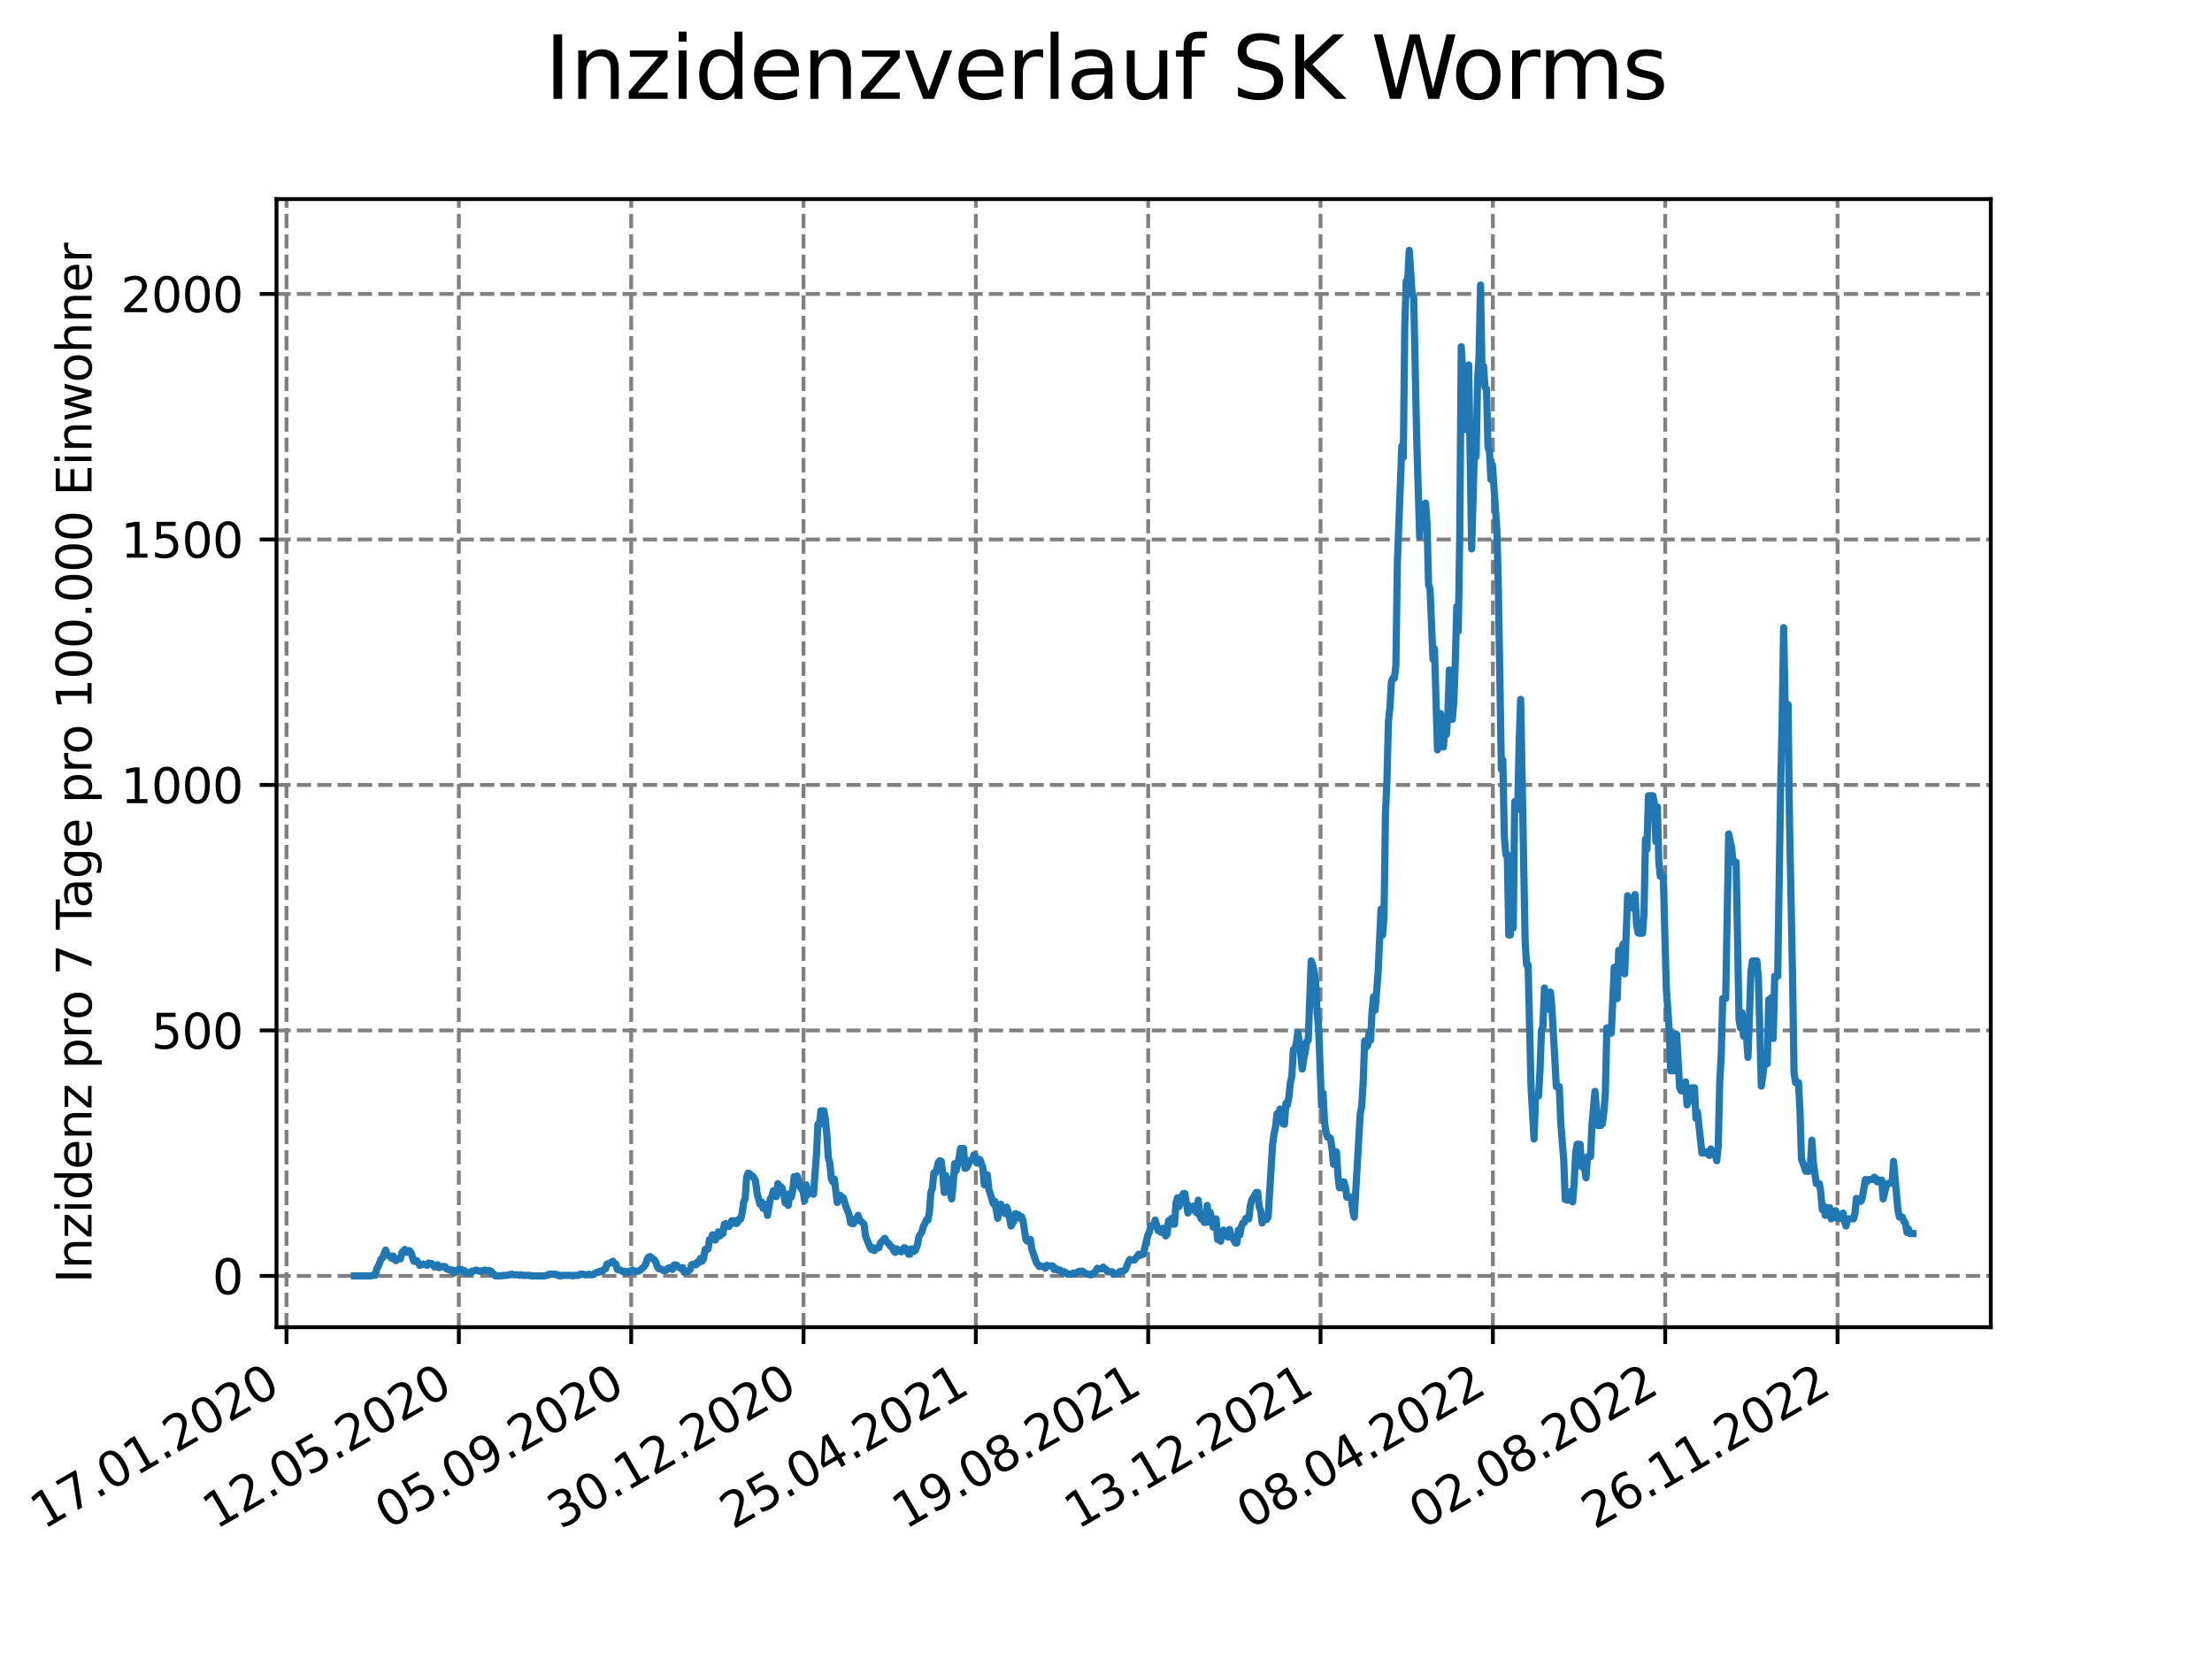 <?xml version="1.0" encoding="utf-8" standalone="no"?>
<!DOCTYPE svg PUBLIC "-//W3C//DTD SVG 1.1//EN"
  "http://www.w3.org/Graphics/SVG/1.1/DTD/svg11.dtd">
<svg xmlns:xlink="http://www.w3.org/1999/xlink" width="460.8pt" height="345.6pt" viewBox="0 0 460.8 345.6" xmlns="http://www.w3.org/2000/svg" version="1.1">
 <defs>
  <style type="text/css">*{stroke-linejoin: round; stroke-linecap: butt}</style>
 </defs>
 <g id="figure_1">
  <g id="patch_1">
   <path d="M 0 345.6 
L 460.8 345.6 
L 460.8 0 
L 0 0 
z
" style="fill: #ffffff"/>
  </g>
  <g id="axes_1">
   <g id="patch_2">
    <path d="M 57.6 276.48 
L 414.72 276.48 
L 414.72 41.472 
L 57.6 41.472 
z
" style="fill: #ffffff"/>
   </g>
   <g id="matplotlib.axis_1">
    <g id="xtick_1">
     <g id="line2d_1">
      <path d="M 59.686 276.48 
L 59.686 41.472 
" clip-path="url(#p55fd6cda9f)" style="fill: none; stroke-dasharray: 2.96,1.28; stroke-dashoffset: 0; stroke: #808080; stroke-width: 0.8"/>
     </g>
     <g id="line2d_2">
      <defs>
       <path id="mba21342d19" d="M 0 0 
L 0 3.5 
" style="stroke: #000000; stroke-width: 0.8"/>
      </defs>
      <g>
       <use xlink:href="#mba21342d19" x="59.686" y="276.48" style="stroke: #000000; stroke-width: 0.8"/>
      </g>
     </g>
     <g id="text_1">
      <!-- 17.01.2020 -->
      <g transform="translate(9.061 318.689) rotate(-30) scale(0.1 -0.1)">
       <defs>
        <path id="DejaVuSans-31" d="M 794 531 
L 1825 531 
L 1825 4091 
L 703 3866 
L 703 4441 
L 1819 4666 
L 2450 4666 
L 2450 531 
L 3481 531 
L 3481 0 
L 794 0 
L 794 531 
z
" transform="scale(0.016)"/>
        <path id="DejaVuSans-37" d="M 525 4666 
L 3525 4666 
L 3525 4397 
L 1831 0 
L 1172 0 
L 2766 4134 
L 525 4134 
L 525 4666 
z
" transform="scale(0.016)"/>
        <path id="DejaVuSans-2e" d="M 684 794 
L 1344 794 
L 1344 0 
L 684 0 
L 684 794 
z
" transform="scale(0.016)"/>
        <path id="DejaVuSans-30" d="M 2034 4250 
Q 1547 4250 1301 3770 
Q 1056 3291 1056 2328 
Q 1056 1369 1301 889 
Q 1547 409 2034 409 
Q 2525 409 2770 889 
Q 3016 1369 3016 2328 
Q 3016 3291 2770 3770 
Q 2525 4250 2034 4250 
z
M 2034 4750 
Q 2819 4750 3233 4129 
Q 3647 3509 3647 2328 
Q 3647 1150 3233 529 
Q 2819 -91 2034 -91 
Q 1250 -91 836 529 
Q 422 1150 422 2328 
Q 422 3509 836 4129 
Q 1250 4750 2034 4750 
z
" transform="scale(0.016)"/>
        <path id="DejaVuSans-32" d="M 1228 531 
L 3431 531 
L 3431 0 
L 469 0 
L 469 531 
Q 828 903 1448 1529 
Q 2069 2156 2228 2338 
Q 2531 2678 2651 2914 
Q 2772 3150 2772 3378 
Q 2772 3750 2511 3984 
Q 2250 4219 1831 4219 
Q 1534 4219 1204 4116 
Q 875 4013 500 3803 
L 500 4441 
Q 881 4594 1212 4672 
Q 1544 4750 1819 4750 
Q 2544 4750 2975 4387 
Q 3406 4025 3406 3419 
Q 3406 3131 3298 2873 
Q 3191 2616 2906 2266 
Q 2828 2175 2409 1742 
Q 1991 1309 1228 531 
z
" transform="scale(0.016)"/>
       </defs>
       <use xlink:href="#DejaVuSans-31"/>
       <use xlink:href="#DejaVuSans-37" x="63.623"/>
       <use xlink:href="#DejaVuSans-2e" x="127.246"/>
       <use xlink:href="#DejaVuSans-30" x="159.033"/>
       <use xlink:href="#DejaVuSans-31" x="222.656"/>
       <use xlink:href="#DejaVuSans-2e" x="286.279"/>
       <use xlink:href="#DejaVuSans-32" x="318.066"/>
       <use xlink:href="#DejaVuSans-30" x="381.689"/>
       <use xlink:href="#DejaVuSans-32" x="445.312"/>
       <use xlink:href="#DejaVuSans-30" x="508.936"/>
      </g>
     </g>
    </g>
    <g id="xtick_2">
     <g id="line2d_3">
      <path d="M 95.587 276.48 
L 95.587 41.472 
" clip-path="url(#p55fd6cda9f)" style="fill: none; stroke-dasharray: 2.96,1.28; stroke-dashoffset: 0; stroke: #808080; stroke-width: 0.8"/>
     </g>
     <g id="line2d_4">
      <g>
       <use xlink:href="#mba21342d19" x="95.587" y="276.48" style="stroke: #000000; stroke-width: 0.8"/>
      </g>
     </g>
     <g id="text_2">
      <!-- 12.05.2020 -->
      <g transform="translate(44.962 318.689) rotate(-30) scale(0.1 -0.1)">
       <defs>
        <path id="DejaVuSans-35" d="M 691 4666 
L 3169 4666 
L 3169 4134 
L 1269 4134 
L 1269 2991 
Q 1406 3038 1543 3061 
Q 1681 3084 1819 3084 
Q 2600 3084 3056 2656 
Q 3513 2228 3513 1497 
Q 3513 744 3044 326 
Q 2575 -91 1722 -91 
Q 1428 -91 1123 -41 
Q 819 9 494 109 
L 494 744 
Q 775 591 1075 516 
Q 1375 441 1709 441 
Q 2250 441 2565 725 
Q 2881 1009 2881 1497 
Q 2881 1984 2565 2268 
Q 2250 2553 1709 2553 
Q 1456 2553 1204 2497 
Q 953 2441 691 2322 
L 691 4666 
z
" transform="scale(0.016)"/>
       </defs>
       <use xlink:href="#DejaVuSans-31"/>
       <use xlink:href="#DejaVuSans-32" x="63.623"/>
       <use xlink:href="#DejaVuSans-2e" x="127.246"/>
       <use xlink:href="#DejaVuSans-30" x="159.033"/>
       <use xlink:href="#DejaVuSans-35" x="222.656"/>
       <use xlink:href="#DejaVuSans-2e" x="286.279"/>
       <use xlink:href="#DejaVuSans-32" x="318.066"/>
       <use xlink:href="#DejaVuSans-30" x="381.689"/>
       <use xlink:href="#DejaVuSans-32" x="445.312"/>
       <use xlink:href="#DejaVuSans-30" x="508.936"/>
      </g>
     </g>
    </g>
    <g id="xtick_3">
     <g id="line2d_5">
      <path d="M 131.488 276.48 
L 131.488 41.472 
" clip-path="url(#p55fd6cda9f)" style="fill: none; stroke-dasharray: 2.96,1.28; stroke-dashoffset: 0; stroke: #808080; stroke-width: 0.8"/>
     </g>
     <g id="line2d_6">
      <g>
       <use xlink:href="#mba21342d19" x="131.488" y="276.48" style="stroke: #000000; stroke-width: 0.8"/>
      </g>
     </g>
     <g id="text_3">
      <!-- 05.09.2020 -->
      <g transform="translate(80.863 318.689) rotate(-30) scale(0.1 -0.1)">
       <defs>
        <path id="DejaVuSans-39" d="M 703 97 
L 703 672 
Q 941 559 1184 500 
Q 1428 441 1663 441 
Q 2288 441 2617 861 
Q 2947 1281 2994 2138 
Q 2813 1869 2534 1725 
Q 2256 1581 1919 1581 
Q 1219 1581 811 2004 
Q 403 2428 403 3163 
Q 403 3881 828 4315 
Q 1253 4750 1959 4750 
Q 2769 4750 3195 4129 
Q 3622 3509 3622 2328 
Q 3622 1225 3098 567 
Q 2575 -91 1691 -91 
Q 1453 -91 1209 -44 
Q 966 3 703 97 
z
M 1959 2075 
Q 2384 2075 2632 2365 
Q 2881 2656 2881 3163 
Q 2881 3666 2632 3958 
Q 2384 4250 1959 4250 
Q 1534 4250 1286 3958 
Q 1038 3666 1038 3163 
Q 1038 2656 1286 2365 
Q 1534 2075 1959 2075 
z
" transform="scale(0.016)"/>
       </defs>
       <use xlink:href="#DejaVuSans-30"/>
       <use xlink:href="#DejaVuSans-35" x="63.623"/>
       <use xlink:href="#DejaVuSans-2e" x="127.246"/>
       <use xlink:href="#DejaVuSans-30" x="159.033"/>
       <use xlink:href="#DejaVuSans-39" x="222.656"/>
       <use xlink:href="#DejaVuSans-2e" x="286.279"/>
       <use xlink:href="#DejaVuSans-32" x="318.066"/>
       <use xlink:href="#DejaVuSans-30" x="381.689"/>
       <use xlink:href="#DejaVuSans-32" x="445.312"/>
       <use xlink:href="#DejaVuSans-30" x="508.936"/>
      </g>
     </g>
    </g>
    <g id="xtick_4">
     <g id="line2d_7">
      <path d="M 167.389 276.48 
L 167.389 41.472 
" clip-path="url(#p55fd6cda9f)" style="fill: none; stroke-dasharray: 2.96,1.28; stroke-dashoffset: 0; stroke: #808080; stroke-width: 0.8"/>
     </g>
     <g id="line2d_8">
      <g>
       <use xlink:href="#mba21342d19" x="167.389" y="276.48" style="stroke: #000000; stroke-width: 0.8"/>
      </g>
     </g>
     <g id="text_4">
      <!-- 30.12.2020 -->
      <g transform="translate(116.764 318.689) rotate(-30) scale(0.1 -0.1)">
       <defs>
        <path id="DejaVuSans-33" d="M 2597 2516 
Q 3050 2419 3304 2112 
Q 3559 1806 3559 1356 
Q 3559 666 3084 287 
Q 2609 -91 1734 -91 
Q 1441 -91 1130 -33 
Q 819 25 488 141 
L 488 750 
Q 750 597 1062 519 
Q 1375 441 1716 441 
Q 2309 441 2620 675 
Q 2931 909 2931 1356 
Q 2931 1769 2642 2001 
Q 2353 2234 1838 2234 
L 1294 2234 
L 1294 2753 
L 1863 2753 
Q 2328 2753 2575 2939 
Q 2822 3125 2822 3475 
Q 2822 3834 2567 4026 
Q 2313 4219 1838 4219 
Q 1578 4219 1281 4162 
Q 984 4106 628 3988 
L 628 4550 
Q 988 4650 1302 4700 
Q 1616 4750 1894 4750 
Q 2613 4750 3031 4423 
Q 3450 4097 3450 3541 
Q 3450 3153 3228 2886 
Q 3006 2619 2597 2516 
z
" transform="scale(0.016)"/>
       </defs>
       <use xlink:href="#DejaVuSans-33"/>
       <use xlink:href="#DejaVuSans-30" x="63.623"/>
       <use xlink:href="#DejaVuSans-2e" x="127.246"/>
       <use xlink:href="#DejaVuSans-31" x="159.033"/>
       <use xlink:href="#DejaVuSans-32" x="222.656"/>
       <use xlink:href="#DejaVuSans-2e" x="286.279"/>
       <use xlink:href="#DejaVuSans-32" x="318.066"/>
       <use xlink:href="#DejaVuSans-30" x="381.689"/>
       <use xlink:href="#DejaVuSans-32" x="445.312"/>
       <use xlink:href="#DejaVuSans-30" x="508.936"/>
      </g>
     </g>
    </g>
    <g id="xtick_5">
     <g id="line2d_9">
      <path d="M 203.29 276.48 
L 203.29 41.472 
" clip-path="url(#p55fd6cda9f)" style="fill: none; stroke-dasharray: 2.96,1.28; stroke-dashoffset: 0; stroke: #808080; stroke-width: 0.8"/>
     </g>
     <g id="line2d_10">
      <g>
       <use xlink:href="#mba21342d19" x="203.29" y="276.48" style="stroke: #000000; stroke-width: 0.8"/>
      </g>
     </g>
     <g id="text_5">
      <!-- 25.04.2021 -->
      <g transform="translate(152.664 318.689) rotate(-30) scale(0.1 -0.1)">
       <defs>
        <path id="DejaVuSans-34" d="M 2419 4116 
L 825 1625 
L 2419 1625 
L 2419 4116 
z
M 2253 4666 
L 3047 4666 
L 3047 1625 
L 3713 1625 
L 3713 1100 
L 3047 1100 
L 3047 0 
L 2419 0 
L 2419 1100 
L 313 1100 
L 313 1709 
L 2253 4666 
z
" transform="scale(0.016)"/>
       </defs>
       <use xlink:href="#DejaVuSans-32"/>
       <use xlink:href="#DejaVuSans-35" x="63.623"/>
       <use xlink:href="#DejaVuSans-2e" x="127.246"/>
       <use xlink:href="#DejaVuSans-30" x="159.033"/>
       <use xlink:href="#DejaVuSans-34" x="222.656"/>
       <use xlink:href="#DejaVuSans-2e" x="286.279"/>
       <use xlink:href="#DejaVuSans-32" x="318.066"/>
       <use xlink:href="#DejaVuSans-30" x="381.689"/>
       <use xlink:href="#DejaVuSans-32" x="445.312"/>
       <use xlink:href="#DejaVuSans-31" x="508.936"/>
      </g>
     </g>
    </g>
    <g id="xtick_6">
     <g id="line2d_11">
      <path d="M 239.19 276.48 
L 239.19 41.472 
" clip-path="url(#p55fd6cda9f)" style="fill: none; stroke-dasharray: 2.96,1.28; stroke-dashoffset: 0; stroke: #808080; stroke-width: 0.8"/>
     </g>
     <g id="line2d_12">
      <g>
       <use xlink:href="#mba21342d19" x="239.19" y="276.48" style="stroke: #000000; stroke-width: 0.8"/>
      </g>
     </g>
     <g id="text_6">
      <!-- 19.08.2021 -->
      <g transform="translate(188.565 318.689) rotate(-30) scale(0.1 -0.1)">
       <defs>
        <path id="DejaVuSans-38" d="M 2034 2216 
Q 1584 2216 1326 1975 
Q 1069 1734 1069 1313 
Q 1069 891 1326 650 
Q 1584 409 2034 409 
Q 2484 409 2743 651 
Q 3003 894 3003 1313 
Q 3003 1734 2745 1975 
Q 2488 2216 2034 2216 
z
M 1403 2484 
Q 997 2584 770 2862 
Q 544 3141 544 3541 
Q 544 4100 942 4425 
Q 1341 4750 2034 4750 
Q 2731 4750 3128 4425 
Q 3525 4100 3525 3541 
Q 3525 3141 3298 2862 
Q 3072 2584 2669 2484 
Q 3125 2378 3379 2068 
Q 3634 1759 3634 1313 
Q 3634 634 3220 271 
Q 2806 -91 2034 -91 
Q 1263 -91 848 271 
Q 434 634 434 1313 
Q 434 1759 690 2068 
Q 947 2378 1403 2484 
z
M 1172 3481 
Q 1172 3119 1398 2916 
Q 1625 2713 2034 2713 
Q 2441 2713 2670 2916 
Q 2900 3119 2900 3481 
Q 2900 3844 2670 4047 
Q 2441 4250 2034 4250 
Q 1625 4250 1398 4047 
Q 1172 3844 1172 3481 
z
" transform="scale(0.016)"/>
       </defs>
       <use xlink:href="#DejaVuSans-31"/>
       <use xlink:href="#DejaVuSans-39" x="63.623"/>
       <use xlink:href="#DejaVuSans-2e" x="127.246"/>
       <use xlink:href="#DejaVuSans-30" x="159.033"/>
       <use xlink:href="#DejaVuSans-38" x="222.656"/>
       <use xlink:href="#DejaVuSans-2e" x="286.279"/>
       <use xlink:href="#DejaVuSans-32" x="318.066"/>
       <use xlink:href="#DejaVuSans-30" x="381.689"/>
       <use xlink:href="#DejaVuSans-32" x="445.312"/>
       <use xlink:href="#DejaVuSans-31" x="508.936"/>
      </g>
     </g>
    </g>
    <g id="xtick_7">
     <g id="line2d_13">
      <path d="M 275.091 276.48 
L 275.091 41.472 
" clip-path="url(#p55fd6cda9f)" style="fill: none; stroke-dasharray: 2.96,1.28; stroke-dashoffset: 0; stroke: #808080; stroke-width: 0.8"/>
     </g>
     <g id="line2d_14">
      <g>
       <use xlink:href="#mba21342d19" x="275.091" y="276.48" style="stroke: #000000; stroke-width: 0.8"/>
      </g>
     </g>
     <g id="text_7">
      <!-- 13.12.2021 -->
      <g transform="translate(224.466 318.689) rotate(-30) scale(0.1 -0.1)">
       <use xlink:href="#DejaVuSans-31"/>
       <use xlink:href="#DejaVuSans-33" x="63.623"/>
       <use xlink:href="#DejaVuSans-2e" x="127.246"/>
       <use xlink:href="#DejaVuSans-31" x="159.033"/>
       <use xlink:href="#DejaVuSans-32" x="222.656"/>
       <use xlink:href="#DejaVuSans-2e" x="286.279"/>
       <use xlink:href="#DejaVuSans-32" x="318.066"/>
       <use xlink:href="#DejaVuSans-30" x="381.689"/>
       <use xlink:href="#DejaVuSans-32" x="445.312"/>
       <use xlink:href="#DejaVuSans-31" x="508.936"/>
      </g>
     </g>
    </g>
    <g id="xtick_8">
     <g id="line2d_15">
      <path d="M 310.992 276.48 
L 310.992 41.472 
" clip-path="url(#p55fd6cda9f)" style="fill: none; stroke-dasharray: 2.96,1.28; stroke-dashoffset: 0; stroke: #808080; stroke-width: 0.8"/>
     </g>
     <g id="line2d_16">
      <g>
       <use xlink:href="#mba21342d19" x="310.992" y="276.48" style="stroke: #000000; stroke-width: 0.8"/>
      </g>
     </g>
     <g id="text_8">
      <!-- 08.04.2022 -->
      <g transform="translate(260.367 318.689) rotate(-30) scale(0.1 -0.1)">
       <use xlink:href="#DejaVuSans-30"/>
       <use xlink:href="#DejaVuSans-38" x="63.623"/>
       <use xlink:href="#DejaVuSans-2e" x="127.246"/>
       <use xlink:href="#DejaVuSans-30" x="159.033"/>
       <use xlink:href="#DejaVuSans-34" x="222.656"/>
       <use xlink:href="#DejaVuSans-2e" x="286.279"/>
       <use xlink:href="#DejaVuSans-32" x="318.066"/>
       <use xlink:href="#DejaVuSans-30" x="381.689"/>
       <use xlink:href="#DejaVuSans-32" x="445.312"/>
       <use xlink:href="#DejaVuSans-32" x="508.936"/>
      </g>
     </g>
    </g>
    <g id="xtick_9">
     <g id="line2d_17">
      <path d="M 346.893 276.48 
L 346.893 41.472 
" clip-path="url(#p55fd6cda9f)" style="fill: none; stroke-dasharray: 2.96,1.28; stroke-dashoffset: 0; stroke: #808080; stroke-width: 0.8"/>
     </g>
     <g id="line2d_18">
      <g>
       <use xlink:href="#mba21342d19" x="346.893" y="276.48" style="stroke: #000000; stroke-width: 0.8"/>
      </g>
     </g>
     <g id="text_9">
      <!-- 02.08.2022 -->
      <g transform="translate(296.268 318.689) rotate(-30) scale(0.1 -0.1)">
       <use xlink:href="#DejaVuSans-30"/>
       <use xlink:href="#DejaVuSans-32" x="63.623"/>
       <use xlink:href="#DejaVuSans-2e" x="127.246"/>
       <use xlink:href="#DejaVuSans-30" x="159.033"/>
       <use xlink:href="#DejaVuSans-38" x="222.656"/>
       <use xlink:href="#DejaVuSans-2e" x="286.279"/>
       <use xlink:href="#DejaVuSans-32" x="318.066"/>
       <use xlink:href="#DejaVuSans-30" x="381.689"/>
       <use xlink:href="#DejaVuSans-32" x="445.312"/>
       <use xlink:href="#DejaVuSans-32" x="508.936"/>
      </g>
     </g>
    </g>
    <g id="xtick_10">
     <g id="line2d_19">
      <path d="M 382.794 276.48 
L 382.794 41.472 
" clip-path="url(#p55fd6cda9f)" style="fill: none; stroke-dasharray: 2.96,1.28; stroke-dashoffset: 0; stroke: #808080; stroke-width: 0.8"/>
     </g>
     <g id="line2d_20">
      <g>
       <use xlink:href="#mba21342d19" x="382.794" y="276.48" style="stroke: #000000; stroke-width: 0.8"/>
      </g>
     </g>
     <g id="text_10">
      <!-- 26.11.2022 -->
      <g transform="translate(332.168 318.689) rotate(-30) scale(0.1 -0.1)">
       <defs>
        <path id="DejaVuSans-36" d="M 2113 2584 
Q 1688 2584 1439 2293 
Q 1191 2003 1191 1497 
Q 1191 994 1439 701 
Q 1688 409 2113 409 
Q 2538 409 2786 701 
Q 3034 994 3034 1497 
Q 3034 2003 2786 2293 
Q 2538 2584 2113 2584 
z
M 3366 4563 
L 3366 3988 
Q 3128 4100 2886 4159 
Q 2644 4219 2406 4219 
Q 1781 4219 1451 3797 
Q 1122 3375 1075 2522 
Q 1259 2794 1537 2939 
Q 1816 3084 2150 3084 
Q 2853 3084 3261 2657 
Q 3669 2231 3669 1497 
Q 3669 778 3244 343 
Q 2819 -91 2113 -91 
Q 1303 -91 875 529 
Q 447 1150 447 2328 
Q 447 3434 972 4092 
Q 1497 4750 2381 4750 
Q 2619 4750 2861 4703 
Q 3103 4656 3366 4563 
z
" transform="scale(0.016)"/>
       </defs>
       <use xlink:href="#DejaVuSans-32"/>
       <use xlink:href="#DejaVuSans-36" x="63.623"/>
       <use xlink:href="#DejaVuSans-2e" x="127.246"/>
       <use xlink:href="#DejaVuSans-31" x="159.033"/>
       <use xlink:href="#DejaVuSans-31" x="222.656"/>
       <use xlink:href="#DejaVuSans-2e" x="286.279"/>
       <use xlink:href="#DejaVuSans-32" x="318.066"/>
       <use xlink:href="#DejaVuSans-30" x="381.689"/>
       <use xlink:href="#DejaVuSans-32" x="445.312"/>
       <use xlink:href="#DejaVuSans-32" x="508.936"/>
      </g>
     </g>
    </g>
   </g>
   <g id="matplotlib.axis_2">
    <g id="ytick_1">
     <g id="line2d_21">
      <path d="M 57.6 265.798 
L 414.72 265.798 
" clip-path="url(#p55fd6cda9f)" style="fill: none; stroke-dasharray: 2.96,1.28; stroke-dashoffset: 0; stroke: #808080; stroke-width: 0.8"/>
     </g>
     <g id="line2d_22">
      <defs>
       <path id="m5f7f93d8e3" d="M 0 0 
L -3.5 0 
" style="stroke: #000000; stroke-width: 0.8"/>
      </defs>
      <g>
       <use xlink:href="#m5f7f93d8e3" x="57.6" y="265.798" style="stroke: #000000; stroke-width: 0.8"/>
      </g>
     </g>
     <g id="text_11">
      <!-- 0 -->
      <g transform="translate(44.237 269.597) scale(0.1 -0.1)">
       <use xlink:href="#DejaVuSans-30"/>
      </g>
     </g>
    </g>
    <g id="ytick_2">
     <g id="line2d_23">
      <path d="M 57.6 214.657 
L 414.72 214.657 
" clip-path="url(#p55fd6cda9f)" style="fill: none; stroke-dasharray: 2.96,1.28; stroke-dashoffset: 0; stroke: #808080; stroke-width: 0.8"/>
     </g>
     <g id="line2d_24">
      <g>
       <use xlink:href="#m5f7f93d8e3" x="57.6" y="214.657" style="stroke: #000000; stroke-width: 0.8"/>
      </g>
     </g>
     <g id="text_12">
      <!-- 500 -->
      <g transform="translate(31.512 218.456) scale(0.1 -0.1)">
       <use xlink:href="#DejaVuSans-35"/>
       <use xlink:href="#DejaVuSans-30" x="63.623"/>
       <use xlink:href="#DejaVuSans-30" x="127.246"/>
      </g>
     </g>
    </g>
    <g id="ytick_3">
     <g id="line2d_25">
      <path d="M 57.6 163.516 
L 414.72 163.516 
" clip-path="url(#p55fd6cda9f)" style="fill: none; stroke-dasharray: 2.96,1.28; stroke-dashoffset: 0; stroke: #808080; stroke-width: 0.8"/>
     </g>
     <g id="line2d_26">
      <g>
       <use xlink:href="#m5f7f93d8e3" x="57.6" y="163.516" style="stroke: #000000; stroke-width: 0.8"/>
      </g>
     </g>
     <g id="text_13">
      <!-- 1000 -->
      <g transform="translate(25.15 167.315) scale(0.1 -0.1)">
       <use xlink:href="#DejaVuSans-31"/>
       <use xlink:href="#DejaVuSans-30" x="63.623"/>
       <use xlink:href="#DejaVuSans-30" x="127.246"/>
       <use xlink:href="#DejaVuSans-30" x="190.869"/>
      </g>
     </g>
    </g>
    <g id="ytick_4">
     <g id="line2d_27">
      <path d="M 57.6 112.375 
L 414.72 112.375 
" clip-path="url(#p55fd6cda9f)" style="fill: none; stroke-dasharray: 2.96,1.28; stroke-dashoffset: 0; stroke: #808080; stroke-width: 0.8"/>
     </g>
     <g id="line2d_28">
      <g>
       <use xlink:href="#m5f7f93d8e3" x="57.6" y="112.375" style="stroke: #000000; stroke-width: 0.8"/>
      </g>
     </g>
     <g id="text_14">
      <!-- 1500 -->
      <g transform="translate(25.15 116.174) scale(0.1 -0.1)">
       <use xlink:href="#DejaVuSans-31"/>
       <use xlink:href="#DejaVuSans-35" x="63.623"/>
       <use xlink:href="#DejaVuSans-30" x="127.246"/>
       <use xlink:href="#DejaVuSans-30" x="190.869"/>
      </g>
     </g>
    </g>
    <g id="ytick_5">
     <g id="line2d_29">
      <path d="M 57.6 61.234 
L 414.72 61.234 
" clip-path="url(#p55fd6cda9f)" style="fill: none; stroke-dasharray: 2.96,1.28; stroke-dashoffset: 0; stroke: #808080; stroke-width: 0.8"/>
     </g>
     <g id="line2d_30">
      <g>
       <use xlink:href="#m5f7f93d8e3" x="57.6" y="61.234" style="stroke: #000000; stroke-width: 0.8"/>
      </g>
     </g>
     <g id="text_15">
      <!-- 2000 -->
      <g transform="translate(25.15 65.033) scale(0.1 -0.1)">
       <use xlink:href="#DejaVuSans-32"/>
       <use xlink:href="#DejaVuSans-30" x="63.623"/>
       <use xlink:href="#DejaVuSans-30" x="127.246"/>
       <use xlink:href="#DejaVuSans-30" x="190.869"/>
      </g>
     </g>
    </g>
    <g id="text_16">
     <!-- Inzidenz pro 7 Tage pro 100.000 Einwohner -->
     <g transform="translate(19.07 267.301) rotate(-90) scale(0.1 -0.1)">
      <defs>
       <path id="DejaVuSans-49" d="M 628 4666 
L 1259 4666 
L 1259 0 
L 628 0 
L 628 4666 
z
" transform="scale(0.016)"/>
       <path id="DejaVuSans-6e" d="M 3513 2113 
L 3513 0 
L 2938 0 
L 2938 2094 
Q 2938 2591 2744 2837 
Q 2550 3084 2163 3084 
Q 1697 3084 1428 2787 
Q 1159 2491 1159 1978 
L 1159 0 
L 581 0 
L 581 3500 
L 1159 3500 
L 1159 2956 
Q 1366 3272 1645 3428 
Q 1925 3584 2291 3584 
Q 2894 3584 3203 3211 
Q 3513 2838 3513 2113 
z
" transform="scale(0.016)"/>
       <path id="DejaVuSans-7a" d="M 353 3500 
L 3084 3500 
L 3084 2975 
L 922 459 
L 3084 459 
L 3084 0 
L 275 0 
L 275 525 
L 2438 3041 
L 353 3041 
L 353 3500 
z
" transform="scale(0.016)"/>
       <path id="DejaVuSans-69" d="M 603 3500 
L 1178 3500 
L 1178 0 
L 603 0 
L 603 3500 
z
M 603 4863 
L 1178 4863 
L 1178 4134 
L 603 4134 
L 603 4863 
z
" transform="scale(0.016)"/>
       <path id="DejaVuSans-64" d="M 2906 2969 
L 2906 4863 
L 3481 4863 
L 3481 0 
L 2906 0 
L 2906 525 
Q 2725 213 2448 61 
Q 2172 -91 1784 -91 
Q 1150 -91 751 415 
Q 353 922 353 1747 
Q 353 2572 751 3078 
Q 1150 3584 1784 3584 
Q 2172 3584 2448 3432 
Q 2725 3281 2906 2969 
z
M 947 1747 
Q 947 1113 1208 752 
Q 1469 391 1925 391 
Q 2381 391 2643 752 
Q 2906 1113 2906 1747 
Q 2906 2381 2643 2742 
Q 2381 3103 1925 3103 
Q 1469 3103 1208 2742 
Q 947 2381 947 1747 
z
" transform="scale(0.016)"/>
       <path id="DejaVuSans-65" d="M 3597 1894 
L 3597 1613 
L 953 1613 
Q 991 1019 1311 708 
Q 1631 397 2203 397 
Q 2534 397 2845 478 
Q 3156 559 3463 722 
L 3463 178 
Q 3153 47 2828 -22 
Q 2503 -91 2169 -91 
Q 1331 -91 842 396 
Q 353 884 353 1716 
Q 353 2575 817 3079 
Q 1281 3584 2069 3584 
Q 2775 3584 3186 3129 
Q 3597 2675 3597 1894 
z
M 3022 2063 
Q 3016 2534 2758 2815 
Q 2500 3097 2075 3097 
Q 1594 3097 1305 2825 
Q 1016 2553 972 2059 
L 3022 2063 
z
" transform="scale(0.016)"/>
       <path id="DejaVuSans-20" transform="scale(0.016)"/>
       <path id="DejaVuSans-70" d="M 1159 525 
L 1159 -1331 
L 581 -1331 
L 581 3500 
L 1159 3500 
L 1159 2969 
Q 1341 3281 1617 3432 
Q 1894 3584 2278 3584 
Q 2916 3584 3314 3078 
Q 3713 2572 3713 1747 
Q 3713 922 3314 415 
Q 2916 -91 2278 -91 
Q 1894 -91 1617 61 
Q 1341 213 1159 525 
z
M 3116 1747 
Q 3116 2381 2855 2742 
Q 2594 3103 2138 3103 
Q 1681 3103 1420 2742 
Q 1159 2381 1159 1747 
Q 1159 1113 1420 752 
Q 1681 391 2138 391 
Q 2594 391 2855 752 
Q 3116 1113 3116 1747 
z
" transform="scale(0.016)"/>
       <path id="DejaVuSans-72" d="M 2631 2963 
Q 2534 3019 2420 3045 
Q 2306 3072 2169 3072 
Q 1681 3072 1420 2755 
Q 1159 2438 1159 1844 
L 1159 0 
L 581 0 
L 581 3500 
L 1159 3500 
L 1159 2956 
Q 1341 3275 1631 3429 
Q 1922 3584 2338 3584 
Q 2397 3584 2469 3576 
Q 2541 3569 2628 3553 
L 2631 2963 
z
" transform="scale(0.016)"/>
       <path id="DejaVuSans-6f" d="M 1959 3097 
Q 1497 3097 1228 2736 
Q 959 2375 959 1747 
Q 959 1119 1226 758 
Q 1494 397 1959 397 
Q 2419 397 2687 759 
Q 2956 1122 2956 1747 
Q 2956 2369 2687 2733 
Q 2419 3097 1959 3097 
z
M 1959 3584 
Q 2709 3584 3137 3096 
Q 3566 2609 3566 1747 
Q 3566 888 3137 398 
Q 2709 -91 1959 -91 
Q 1206 -91 779 398 
Q 353 888 353 1747 
Q 353 2609 779 3096 
Q 1206 3584 1959 3584 
z
" transform="scale(0.016)"/>
       <path id="DejaVuSans-54" d="M -19 4666 
L 3928 4666 
L 3928 4134 
L 2272 4134 
L 2272 0 
L 1638 0 
L 1638 4134 
L -19 4134 
L -19 4666 
z
" transform="scale(0.016)"/>
       <path id="DejaVuSans-61" d="M 2194 1759 
Q 1497 1759 1228 1600 
Q 959 1441 959 1056 
Q 959 750 1161 570 
Q 1363 391 1709 391 
Q 2188 391 2477 730 
Q 2766 1069 2766 1631 
L 2766 1759 
L 2194 1759 
z
M 3341 1997 
L 3341 0 
L 2766 0 
L 2766 531 
Q 2569 213 2275 61 
Q 1981 -91 1556 -91 
Q 1019 -91 701 211 
Q 384 513 384 1019 
Q 384 1609 779 1909 
Q 1175 2209 1959 2209 
L 2766 2209 
L 2766 2266 
Q 2766 2663 2505 2880 
Q 2244 3097 1772 3097 
Q 1472 3097 1187 3025 
Q 903 2953 641 2809 
L 641 3341 
Q 956 3463 1253 3523 
Q 1550 3584 1831 3584 
Q 2591 3584 2966 3190 
Q 3341 2797 3341 1997 
z
" transform="scale(0.016)"/>
       <path id="DejaVuSans-67" d="M 2906 1791 
Q 2906 2416 2648 2759 
Q 2391 3103 1925 3103 
Q 1463 3103 1205 2759 
Q 947 2416 947 1791 
Q 947 1169 1205 825 
Q 1463 481 1925 481 
Q 2391 481 2648 825 
Q 2906 1169 2906 1791 
z
M 3481 434 
Q 3481 -459 3084 -895 
Q 2688 -1331 1869 -1331 
Q 1566 -1331 1297 -1286 
Q 1028 -1241 775 -1147 
L 775 -588 
Q 1028 -725 1275 -790 
Q 1522 -856 1778 -856 
Q 2344 -856 2625 -561 
Q 2906 -266 2906 331 
L 2906 616 
Q 2728 306 2450 153 
Q 2172 0 1784 0 
Q 1141 0 747 490 
Q 353 981 353 1791 
Q 353 2603 747 3093 
Q 1141 3584 1784 3584 
Q 2172 3584 2450 3431 
Q 2728 3278 2906 2969 
L 2906 3500 
L 3481 3500 
L 3481 434 
z
" transform="scale(0.016)"/>
       <path id="DejaVuSans-45" d="M 628 4666 
L 3578 4666 
L 3578 4134 
L 1259 4134 
L 1259 2753 
L 3481 2753 
L 3481 2222 
L 1259 2222 
L 1259 531 
L 3634 531 
L 3634 0 
L 628 0 
L 628 4666 
z
" transform="scale(0.016)"/>
       <path id="DejaVuSans-77" d="M 269 3500 
L 844 3500 
L 1563 769 
L 2278 3500 
L 2956 3500 
L 3675 769 
L 4391 3500 
L 4966 3500 
L 4050 0 
L 3372 0 
L 2619 2869 
L 1863 0 
L 1184 0 
L 269 3500 
z
" transform="scale(0.016)"/>
       <path id="DejaVuSans-68" d="M 3513 2113 
L 3513 0 
L 2938 0 
L 2938 2094 
Q 2938 2591 2744 2837 
Q 2550 3084 2163 3084 
Q 1697 3084 1428 2787 
Q 1159 2491 1159 1978 
L 1159 0 
L 581 0 
L 581 4863 
L 1159 4863 
L 1159 2956 
Q 1366 3272 1645 3428 
Q 1925 3584 2291 3584 
Q 2894 3584 3203 3211 
Q 3513 2838 3513 2113 
z
" transform="scale(0.016)"/>
      </defs>
      <use xlink:href="#DejaVuSans-49"/>
      <use xlink:href="#DejaVuSans-6e" x="29.492"/>
      <use xlink:href="#DejaVuSans-7a" x="92.871"/>
      <use xlink:href="#DejaVuSans-69" x="145.361"/>
      <use xlink:href="#DejaVuSans-64" x="173.145"/>
      <use xlink:href="#DejaVuSans-65" x="236.621"/>
      <use xlink:href="#DejaVuSans-6e" x="298.145"/>
      <use xlink:href="#DejaVuSans-7a" x="361.523"/>
      <use xlink:href="#DejaVuSans-20" x="414.014"/>
      <use xlink:href="#DejaVuSans-70" x="445.801"/>
      <use xlink:href="#DejaVuSans-72" x="509.277"/>
      <use xlink:href="#DejaVuSans-6f" x="548.141"/>
      <use xlink:href="#DejaVuSans-20" x="609.322"/>
      <use xlink:href="#DejaVuSans-37" x="641.109"/>
      <use xlink:href="#DejaVuSans-20" x="704.732"/>
      <use xlink:href="#DejaVuSans-54" x="736.52"/>
      <use xlink:href="#DejaVuSans-61" x="781.104"/>
      <use xlink:href="#DejaVuSans-67" x="842.383"/>
      <use xlink:href="#DejaVuSans-65" x="905.859"/>
      <use xlink:href="#DejaVuSans-20" x="967.383"/>
      <use xlink:href="#DejaVuSans-70" x="999.17"/>
      <use xlink:href="#DejaVuSans-72" x="1062.646"/>
      <use xlink:href="#DejaVuSans-6f" x="1101.51"/>
      <use xlink:href="#DejaVuSans-20" x="1162.691"/>
      <use xlink:href="#DejaVuSans-31" x="1194.479"/>
      <use xlink:href="#DejaVuSans-30" x="1258.102"/>
      <use xlink:href="#DejaVuSans-30" x="1321.725"/>
      <use xlink:href="#DejaVuSans-2e" x="1385.348"/>
      <use xlink:href="#DejaVuSans-30" x="1417.135"/>
      <use xlink:href="#DejaVuSans-30" x="1480.758"/>
      <use xlink:href="#DejaVuSans-30" x="1544.381"/>
      <use xlink:href="#DejaVuSans-20" x="1608.004"/>
      <use xlink:href="#DejaVuSans-45" x="1639.791"/>
      <use xlink:href="#DejaVuSans-69" x="1702.975"/>
      <use xlink:href="#DejaVuSans-6e" x="1730.758"/>
      <use xlink:href="#DejaVuSans-77" x="1794.137"/>
      <use xlink:href="#DejaVuSans-6f" x="1875.924"/>
      <use xlink:href="#DejaVuSans-68" x="1937.105"/>
      <use xlink:href="#DejaVuSans-6e" x="2000.484"/>
      <use xlink:href="#DejaVuSans-65" x="2063.863"/>
      <use xlink:href="#DejaVuSans-72" x="2125.387"/>
     </g>
    </g>
   </g>
   <g id="line2d_31">
    <path d="M 73.833 265.798 
L 77.237 265.798 
L 77.547 265.675 
L 78.166 265.675 
L 78.475 264.329 
L 78.785 263.839 
L 79.404 262.247 
L 79.713 262.002 
L 80.332 260.411 
L 80.641 261.39 
L 80.951 261.513 
L 81.57 262.125 
L 81.879 261.635 
L 82.189 262.37 
L 82.498 262.615 
L 82.808 262.247 
L 83.117 262.125 
L 83.427 262.247 
L 83.736 260.901 
L 84.355 260.288 
L 84.665 260.901 
L 84.974 260.778 
L 85.284 260.533 
L 85.593 260.901 
L 86.212 262.737 
L 86.522 262.737 
L 86.831 262.615 
L 87.45 263.594 
L 88.069 263.349 
L 88.379 263.349 
L 88.998 263.594 
L 89.307 263.104 
L 89.617 263.227 
L 89.926 263.227 
L 90.545 263.961 
L 90.855 263.594 
L 91.164 263.472 
L 91.474 264.084 
L 92.093 263.839 
L 92.712 263.839 
L 93.021 264.329 
L 93.331 264.451 
L 93.64 264.451 
L 93.95 264.696 
L 94.259 264.573 
L 94.569 265.186 
L 94.878 264.696 
L 95.188 264.696 
L 95.497 264.451 
L 96.116 264.451 
L 96.425 264.818 
L 96.735 264.696 
L 97.044 265.186 
L 97.354 265.063 
L 97.663 265.186 
L 97.973 265.186 
L 98.282 264.818 
L 98.592 264.818 
L 99.211 264.573 
L 99.83 264.818 
L 100.139 264.818 
L 100.449 264.696 
L 100.758 264.696 
L 101.068 264.573 
L 101.377 264.696 
L 101.996 264.696 
L 102.306 264.818 
L 102.615 265.431 
L 102.925 265.431 
L 103.234 265.798 
L 104.472 265.798 
L 104.782 265.675 
L 105.71 265.675 
L 106.02 265.553 
L 106.329 265.553 
L 106.639 265.431 
L 106.948 265.553 
L 107.877 265.553 
L 108.186 265.675 
L 108.496 265.553 
L 108.805 265.675 
L 110.352 265.675 
L 110.662 265.798 
L 113.447 265.798 
L 113.757 265.675 
L 114.066 265.675 
L 114.376 265.431 
L 115.614 265.431 
L 115.923 265.553 
L 116.233 265.553 
L 116.542 265.798 
L 116.852 265.798 
L 117.161 265.675 
L 119.018 265.675 
L 119.328 265.798 
L 119.637 265.675 
L 120.566 265.675 
L 120.875 265.431 
L 121.494 265.431 
L 121.804 265.553 
L 122.423 265.553 
L 122.732 265.431 
L 123.042 265.553 
L 123.351 265.553 
L 123.661 265.431 
L 124.28 265.063 
L 124.589 265.063 
L 124.899 264.818 
L 125.208 264.941 
L 125.517 264.818 
L 125.827 264.451 
L 126.136 264.329 
L 126.446 263.349 
L 127.065 263.104 
L 127.684 262.737 
L 127.993 263.227 
L 128.303 263.349 
L 128.612 264.451 
L 128.922 264.573 
L 129.231 264.573 
L 129.85 264.941 
L 130.16 264.818 
L 130.469 265.063 
L 130.779 265.063 
L 131.088 264.818 
L 131.398 264.941 
L 131.707 264.573 
L 132.326 264.818 
L 132.945 264.818 
L 133.255 264.696 
L 134.183 263.839 
L 134.493 263.349 
L 134.802 262.37 
L 135.112 261.88 
L 135.421 261.758 
L 136.35 262.492 
L 136.659 262.982 
L 136.969 263.961 
L 137.278 264.329 
L 137.588 264.329 
L 137.897 264.451 
L 138.207 264.696 
L 138.516 264.696 
L 138.826 264.573 
L 139.135 264.206 
L 139.445 264.084 
L 139.754 264.206 
L 140.063 264.451 
L 140.373 263.594 
L 140.682 263.472 
L 140.992 263.594 
L 141.301 263.961 
L 141.611 264.084 
L 141.92 264.329 
L 142.23 264.084 
L 142.539 265.063 
L 142.849 264.941 
L 143.158 264.941 
L 143.777 264.451 
L 144.087 263.472 
L 144.396 263.349 
L 144.706 263.349 
L 145.015 263.472 
L 145.325 262.859 
L 145.634 262.982 
L 145.944 262.125 
L 146.253 262.737 
L 146.563 262.247 
L 146.872 260.288 
L 147.182 260.411 
L 147.491 260.166 
L 147.801 258.207 
L 148.11 258.329 
L 148.42 257.228 
L 149.039 258.329 
L 149.348 257.228 
L 149.658 256.615 
L 149.967 257.472 
L 150.277 257.105 
L 150.586 256.983 
L 150.896 255.024 
L 151.205 254.901 
L 151.824 255.514 
L 152.134 255.146 
L 152.443 254.289 
L 152.753 254.534 
L 153.062 254.289 
L 153.372 254.901 
L 153.681 254.657 
L 153.991 253.922 
L 154.3 253.922 
L 154.61 252.698 
L 154.919 250.371 
L 155.228 249.759 
L 155.538 245.229 
L 155.847 244.372 
L 156.157 244.495 
L 156.466 244.984 
L 156.776 244.984 
L 157.395 245.964 
L 157.704 248.535 
L 158.323 250.861 
L 158.633 250.371 
L 158.942 251.718 
L 159.561 250.861 
L 159.871 253.187 
L 160.49 249.637 
L 160.799 249.27 
L 161.109 248.045 
L 161.418 248.045 
L 161.728 249.27 
L 162.037 246.576 
L 162.347 248.412 
L 162.656 247.188 
L 162.966 247.555 
L 163.275 248.78 
L 163.585 250.616 
L 163.894 250.616 
L 164.204 251.106 
L 164.513 248.657 
L 164.823 249.392 
L 165.132 248.045 
L 165.442 245.107 
L 165.751 246.576 
L 166.061 244.984 
L 166.68 247.311 
L 167.299 248.168 
L 167.608 250.127 
L 167.918 246.821 
L 168.227 248.902 
L 168.537 247.8 
L 168.846 248.535 
L 169.156 247.8 
L 169.465 248.78 
L 170.084 240.454 
L 170.393 234.21 
L 170.703 234.333 
L 171.012 231.394 
L 171.322 232.741 
L 171.631 231.394 
L 171.941 233.231 
L 172.25 236.414 
L 172.56 241.189 
L 172.869 242.291 
L 173.179 245.597 
L 173.488 246.209 
L 173.798 245.597 
L 174.417 250.494 
L 175.036 249.025 
L 175.345 249.514 
L 175.655 249.514 
L 176.274 251.473 
L 176.893 253.065 
L 177.202 254.779 
L 177.512 254.901 
L 177.821 254.901 
L 178.131 253.922 
L 178.44 253.922 
L 178.75 253.187 
L 179.059 254.289 
L 179.369 254.412 
L 179.988 255.024 
L 180.297 257.472 
L 181.226 259.799 
L 181.535 260.288 
L 181.845 259.921 
L 182.154 260.533 
L 182.464 260.044 
L 182.773 259.921 
L 183.083 259.921 
L 183.392 258.942 
L 184.32 257.962 
L 184.63 258.574 
L 185.249 259.186 
L 185.558 259.676 
L 185.868 259.799 
L 186.177 260.533 
L 186.487 260.901 
L 186.796 260.166 
L 187.725 260.778 
L 188.344 259.921 
L 188.653 260.044 
L 189.272 261.268 
L 189.582 261.268 
L 189.891 260.166 
L 190.201 260.533 
L 190.51 260.656 
L 190.82 260.166 
L 191.129 259.309 
L 191.439 257.595 
L 192.058 256.615 
L 192.367 255.391 
L 192.677 254.901 
L 192.986 254.167 
L 193.296 254.167 
L 193.605 252.575 
L 193.915 248.412 
L 194.224 247.555 
L 194.534 244.372 
L 194.843 244.372 
L 195.153 243.515 
L 195.462 242.168 
L 195.772 241.801 
L 196.081 241.924 
L 196.391 244.617 
L 196.7 248.412 
L 197.01 244.862 
L 197.319 245.597 
L 197.629 248.168 
L 197.938 248.412 
L 198.248 249.759 
L 198.557 246.821 
L 198.867 242.413 
L 199.176 243.883 
L 199.795 241.189 
L 200.104 239.23 
L 200.414 239.597 
L 200.723 239.23 
L 201.033 243.393 
L 201.342 243.27 
L 201.652 242.781 
L 201.961 241.801 
L 202.271 241.679 
L 202.58 241.679 
L 202.89 240.577 
L 203.199 240.822 
L 203.509 242.291 
L 203.818 241.801 
L 204.128 241.556 
L 204.747 243.27 
L 205.056 246.821 
L 205.366 246.331 
L 205.675 244.74 
L 205.985 247.678 
L 206.913 250.739 
L 207.223 250.249 
L 207.842 253.799 
L 208.151 251.841 
L 208.461 250.861 
L 208.77 252.33 
L 209.08 252.208 
L 209.389 252.82 
L 209.699 251.473 
L 210.008 252.33 
L 210.627 255.391 
L 211.246 254.289 
L 211.556 252.82 
L 211.865 253.187 
L 212.175 253.065 
L 212.484 253.799 
L 212.794 253.432 
L 213.103 254.289 
L 213.722 258.207 
L 214.031 258.574 
L 214.341 258.574 
L 214.65 258.207 
L 214.96 260.288 
L 215.888 262.982 
L 216.507 263.839 
L 216.817 263.716 
L 217.126 263.839 
L 217.436 263.839 
L 217.745 264.206 
L 218.055 263.594 
L 218.364 263.716 
L 219.293 263.716 
L 219.602 264.451 
L 219.912 264.206 
L 220.221 264.573 
L 220.84 264.573 
L 221.15 265.063 
L 221.459 265.186 
L 221.769 264.941 
L 222.388 265.431 
L 223.316 265.431 
L 223.626 265.186 
L 223.935 265.308 
L 224.554 264.941 
L 224.864 264.818 
L 225.483 264.818 
L 226.411 265.431 
L 226.721 265.431 
L 227.03 265.553 
L 227.34 265.553 
L 228.268 264.818 
L 228.578 264.206 
L 228.887 264.329 
L 229.506 264.329 
L 229.815 263.961 
L 230.125 264.329 
L 230.434 264.451 
L 230.744 264.941 
L 231.672 264.941 
L 231.982 265.431 
L 232.291 265.308 
L 232.91 265.308 
L 233.22 264.941 
L 233.529 264.818 
L 233.839 264.818 
L 234.148 264.696 
L 234.458 264.451 
L 235.077 262.859 
L 235.386 262.37 
L 235.696 262.492 
L 236.315 262.492 
L 237.243 261.268 
L 237.553 261.513 
L 237.862 261.268 
L 238.172 261.268 
L 239.1 257.35 
L 239.41 256.738 
L 239.719 255.391 
L 240.029 255.269 
L 240.338 255.269 
L 240.648 254.167 
L 241.267 256.371 
L 241.576 256.003 
L 241.886 256.738 
L 242.195 255.881 
L 242.505 255.881 
L 242.814 257.472 
L 243.124 257.105 
L 243.433 254.289 
L 243.742 254.657 
L 244.052 253.799 
L 244.361 255.024 
L 244.671 255.024 
L 244.98 250.616 
L 245.29 249.514 
L 245.599 251.351 
L 245.909 249.759 
L 246.528 248.657 
L 246.837 248.657 
L 247.456 252.698 
L 247.766 251.228 
L 248.075 251.841 
L 248.385 252.085 
L 248.694 251.228 
L 249.004 251.228 
L 249.313 252.698 
L 249.623 250.004 
L 249.932 253.187 
L 250.242 253.922 
L 250.551 253.187 
L 250.861 254.657 
L 251.17 254.657 
L 251.48 251.106 
L 251.789 254.534 
L 252.099 252.575 
L 252.718 255.636 
L 253.027 253.922 
L 253.337 253.922 
L 253.646 258.207 
L 253.956 257.84 
L 254.265 258.574 
L 254.884 256.248 
L 255.194 257.228 
L 255.503 257.228 
L 255.813 257.717 
L 256.122 256.126 
L 256.432 257.228 
L 257.36 258.942 
L 257.67 258.942 
L 257.979 256.248 
L 258.289 257.228 
L 258.598 255.514 
L 258.907 254.779 
L 259.217 254.657 
L 259.526 253.799 
L 259.836 253.799 
L 260.145 253.922 
L 260.455 251.228 
L 260.764 250.004 
L 261.693 248.412 
L 262.002 248.412 
L 262.312 251.351 
L 262.621 252.208 
L 262.931 254.779 
L 263.24 253.799 
L 263.55 253.432 
L 263.859 254.044 
L 264.169 253.555 
L 265.097 238.496 
L 265.407 236.169 
L 265.716 234.823 
L 266.026 232.007 
L 266.335 232.496 
L 266.645 231.027 
L 266.954 231.272 
L 267.264 234.088 
L 267.573 234.21 
L 267.883 229.803 
L 268.192 230.17 
L 268.502 228.456 
L 268.811 225.518 
L 269.121 224.171 
L 269.43 218.662 
L 269.74 218.539 
L 270.049 217.315 
L 270.359 215.111 
L 270.668 216.825 
L 271.287 222.702 
L 271.597 220.498 
L 271.906 219.151 
L 272.216 216.947 
L 272.525 216.703 
L 273.144 200.174 
L 273.453 201.031 
L 273.763 202.378 
L 274.072 204.582 
L 274.382 211.071 
L 274.691 214.009 
L 275.31 230.415 
L 275.62 227.722 
L 275.929 233.843 
L 276.239 235.924 
L 276.548 236.904 
L 276.858 236.904 
L 277.167 237.149 
L 277.477 239.23 
L 277.786 242.536 
L 278.096 242.291 
L 278.405 239.965 
L 278.715 244.862 
L 279.024 247.433 
L 279.334 247.433 
L 279.643 246.209 
L 279.953 246.209 
L 280.262 247.188 
L 280.572 249.392 
L 281.5 249.392 
L 281.81 252.208 
L 282.119 253.555 
L 283.357 232.007 
L 283.667 230.537 
L 283.976 225.518 
L 284.286 216.825 
L 284.595 218.172 
L 284.905 217.805 
L 285.214 215.111 
L 285.524 216.703 
L 285.833 210.581 
L 286.143 207.643 
L 286.452 210.459 
L 287.071 202.868 
L 287.69 189.4 
L 288 194.787 
L 288.309 191.237 
L 288.618 169.444 
L 288.928 162.465 
L 289.237 150.345 
L 289.547 147.406 
L 289.856 142.019 
L 290.166 141.285 
L 290.475 141.285 
L 290.785 138.714 
L 291.094 117.288 
L 292.023 92.924 
L 292.332 95.25 
L 292.642 67.825 
L 292.951 58.521 
L 293.261 58.153 
L 293.57 52.154 
L 294.189 61.337 
L 294.499 61.949 
L 295.118 91.088 
L 295.737 111.779 
L 296.046 105.045 
L 296.356 106.759 
L 296.665 106.147 
L 296.975 104.8 
L 297.284 109.207 
L 297.594 121.818 
L 297.903 122.675 
L 298.522 137.367 
L 298.832 135.163 
L 299.451 156.221 
L 300.07 148.631 
L 300.379 154.997 
L 300.689 155.609 
L 300.998 151.202 
L 301.308 153.038 
L 301.617 148.753 
L 301.927 139.571 
L 302.236 147.529 
L 302.546 149.855 
L 302.855 146.182 
L 303.164 137.979 
L 303.474 126.348 
L 303.783 131.49 
L 304.093 111.779 
L 304.402 72.233 
L 304.712 77.375 
L 305.021 78.967 
L 305.331 89.496 
L 305.64 87.904 
L 305.95 76.028 
L 306.569 114.35 
L 307.188 92.312 
L 307.497 95.128 
L 307.807 79.334 
L 308.116 74.314 
L 308.426 59.378 
L 308.735 77.865 
L 309.045 76.273 
L 309.354 80.681 
L 309.664 81.048 
L 309.973 93.169 
L 310.283 94.026 
L 310.592 99.903 
L 310.902 96.842 
L 311.83 110.432 
L 312.14 122.675 
L 312.759 160.262 
L 313.068 158.303 
L 313.378 174.219 
L 313.687 178.014 
L 313.997 178.014 
L 314.306 194.787 
L 314.616 194.787 
L 314.925 186.952 
L 315.235 193.318 
L 315.544 166.995 
L 315.854 168.587 
L 316.163 168.587 
L 316.473 154.507 
L 316.782 145.692 
L 317.71 196.012 
L 318.02 201.031 
L 318.329 201.031 
L 318.948 226.497 
L 319.567 237.271 
L 319.877 228.334 
L 320.496 228.334 
L 320.805 223.069 
L 321.115 214.744 
L 321.424 213.764 
L 321.734 205.806 
L 322.043 210.214 
L 322.662 210.214 
L 322.972 206.663 
L 323.281 209.846 
L 323.9 220.62 
L 324.21 226.375 
L 324.829 226.375 
L 325.138 233.966 
L 325.757 241.679 
L 326.067 249.882 
L 326.376 250.004 
L 326.995 250.004 
L 327.305 248.168 
L 327.614 250.371 
L 327.924 246.454 
L 328.233 240.21 
L 328.543 238.373 
L 329.162 238.373 
L 329.471 243.025 
L 329.781 242.903 
L 330.09 243.393 
L 330.4 245.352 
L 330.709 240.944 
L 331.328 240.944 
L 331.638 234.333 
L 332.257 227.354 
L 332.875 234.455 
L 333.494 234.455 
L 333.804 234.088 
L 334.113 231.639 
L 334.423 227.722 
L 334.732 214.132 
L 335.042 215.233 
L 335.661 215.233 
L 336.28 201.521 
L 336.589 202.745 
L 336.899 208.01 
L 337.208 197.971 
L 337.827 197.971 
L 338.137 196.624 
L 338.446 202.868 
L 339.065 186.584 
L 339.375 187.564 
L 339.994 187.564 
L 340.303 189.278 
L 340.613 186.34 
L 340.922 192.584 
L 341.232 194.298 
L 341.541 194.42 
L 342.16 194.42 
L 342.47 190.502 
L 342.779 174.831 
L 343.089 176.912 
L 343.398 165.771 
L 344.327 165.771 
L 344.636 167.485 
L 344.946 175.321 
L 345.255 168.097 
L 345.565 179.483 
L 345.874 182.544 
L 346.493 182.544 
L 347.112 205.561 
L 347.731 214.621 
L 348.04 223.069 
L 348.659 223.069 
L 348.969 215.356 
L 349.278 215.478 
L 349.897 226.62 
L 350.207 227.232 
L 350.826 227.232 
L 351.135 225.395 
L 351.445 230.17 
L 351.754 229.436 
L 352.064 229.068 
L 352.373 226.62 
L 352.992 226.62 
L 353.302 232.986 
L 353.611 231.639 
L 354.54 240.21 
L 355.159 240.21 
L 355.468 239.965 
L 356.087 240.699 
L 356.397 239.353 
L 356.706 240.454 
L 357.325 240.454 
L 357.635 241.801 
L 357.944 238.618 
L 358.254 225.273 
L 358.563 219.886 
L 358.873 208.01 
L 359.492 208.01 
L 360.111 173.729 
L 360.73 176.667 
L 361.039 179.606 
L 361.658 179.606 
L 362.277 212.418 
L 362.586 214.132 
L 362.896 210.948 
L 363.205 215.846 
L 363.824 215.846 
L 364.134 220.253 
L 364.753 202.501 
L 365.062 200.174 
L 365.991 200.174 
L 366.3 203.725 
L 366.919 226.252 
L 367.538 221.6 
L 368.157 221.6 
L 368.467 208.255 
L 368.776 209.479 
L 369.086 207.765 
L 369.395 216.335 
L 369.705 203.358 
L 370.324 203.358 
L 370.943 163.934 
L 371.252 150.222 
L 371.562 130.755 
L 371.871 146.794 
L 372.49 146.794 
L 372.8 172.015 
L 373.419 203.235 
L 373.728 223.436 
L 374.038 225.518 
L 374.657 225.518 
L 374.966 231.272 
L 375.276 241.434 
L 376.204 244.005 
L 376.823 244.005 
L 377.132 242.903 
L 377.442 237.516 
L 377.751 242.168 
L 378.37 246.576 
L 378.989 246.576 
L 379.299 248.29 
L 379.608 251.963 
L 379.918 251.228 
L 380.227 253.187 
L 380.537 251.596 
L 381.156 251.596 
L 381.465 253.922 
L 381.775 252.575 
L 382.084 253.555 
L 382.394 252.208 
L 382.703 253.799 
L 383.322 253.799 
L 383.632 252.942 
L 383.941 252.698 
L 384.251 254.534 
L 384.56 255.391 
L 384.87 253.922 
L 385.489 253.922 
L 385.798 253.799 
L 386.108 253.922 
L 386.417 252.82 
L 386.727 249.637 
L 387.036 250.249 
L 387.655 250.249 
L 387.965 249.514 
L 388.584 245.719 
L 388.893 246.209 
L 389.203 245.719 
L 390.131 245.719 
L 390.441 245.229 
L 390.75 245.474 
L 391.06 246.209 
L 391.369 245.841 
L 391.988 245.841 
L 392.297 249.759 
L 392.916 247.188 
L 393.226 246.576 
L 393.535 246.454 
L 394.154 246.454 
L 394.464 241.924 
L 395.083 248.902 
L 395.392 252.208 
L 395.702 253.555 
L 396.321 253.555 
L 396.63 254.534 
L 396.94 254.779 
L 397.249 256.738 
L 397.559 256.003 
L 397.868 256.983 
L 398.487 256.983 
L 398.487 256.983 
" clip-path="url(#p55fd6cda9f)" style="fill: none; stroke: #1f77b4; stroke-width: 1.5; stroke-linecap: square"/>
   </g>
   <g id="patch_3">
    <path d="M 57.6 276.48 
L 57.6 41.472 
" style="fill: none; stroke: #000000; stroke-width: 0.8; stroke-linejoin: miter; stroke-linecap: square"/>
   </g>
   <g id="patch_4">
    <path d="M 414.72 276.48 
L 414.72 41.472 
" style="fill: none; stroke: #000000; stroke-width: 0.8; stroke-linejoin: miter; stroke-linecap: square"/>
   </g>
   <g id="patch_5">
    <path d="M 57.6 276.48 
L 414.72 276.48 
" style="fill: none; stroke: #000000; stroke-width: 0.8; stroke-linejoin: miter; stroke-linecap: square"/>
   </g>
   <g id="patch_6">
    <path d="M 57.6 41.472 
L 414.72 41.472 
" style="fill: none; stroke: #000000; stroke-width: 0.8; stroke-linejoin: miter; stroke-linecap: square"/>
   </g>
  </g>
  <g id="text_17">
   <!-- Inzidenzverlauf SK Worms -->
   <g transform="translate(113.476 20.589) scale(0.18 -0.18)">
    <defs>
     <path id="DejaVuSans-76" d="M 191 3500 
L 800 3500 
L 1894 563 
L 2988 3500 
L 3597 3500 
L 2284 0 
L 1503 0 
L 191 3500 
z
" transform="scale(0.016)"/>
     <path id="DejaVuSans-6c" d="M 603 4863 
L 1178 4863 
L 1178 0 
L 603 0 
L 603 4863 
z
" transform="scale(0.016)"/>
     <path id="DejaVuSans-75" d="M 544 1381 
L 544 3500 
L 1119 3500 
L 1119 1403 
Q 1119 906 1312 657 
Q 1506 409 1894 409 
Q 2359 409 2629 706 
Q 2900 1003 2900 1516 
L 2900 3500 
L 3475 3500 
L 3475 0 
L 2900 0 
L 2900 538 
Q 2691 219 2414 64 
Q 2138 -91 1772 -91 
Q 1169 -91 856 284 
Q 544 659 544 1381 
z
M 1991 3584 
L 1991 3584 
z
" transform="scale(0.016)"/>
     <path id="DejaVuSans-66" d="M 2375 4863 
L 2375 4384 
L 1825 4384 
Q 1516 4384 1395 4259 
Q 1275 4134 1275 3809 
L 1275 3500 
L 2222 3500 
L 2222 3053 
L 1275 3053 
L 1275 0 
L 697 0 
L 697 3053 
L 147 3053 
L 147 3500 
L 697 3500 
L 697 3744 
Q 697 4328 969 4595 
Q 1241 4863 1831 4863 
L 2375 4863 
z
" transform="scale(0.016)"/>
     <path id="DejaVuSans-53" d="M 3425 4513 
L 3425 3897 
Q 3066 4069 2747 4153 
Q 2428 4238 2131 4238 
Q 1616 4238 1336 4038 
Q 1056 3838 1056 3469 
Q 1056 3159 1242 3001 
Q 1428 2844 1947 2747 
L 2328 2669 
Q 3034 2534 3370 2195 
Q 3706 1856 3706 1288 
Q 3706 609 3251 259 
Q 2797 -91 1919 -91 
Q 1588 -91 1214 -16 
Q 841 59 441 206 
L 441 856 
Q 825 641 1194 531 
Q 1563 422 1919 422 
Q 2459 422 2753 634 
Q 3047 847 3047 1241 
Q 3047 1584 2836 1778 
Q 2625 1972 2144 2069 
L 1759 2144 
Q 1053 2284 737 2584 
Q 422 2884 422 3419 
Q 422 4038 858 4394 
Q 1294 4750 2059 4750 
Q 2388 4750 2728 4690 
Q 3069 4631 3425 4513 
z
" transform="scale(0.016)"/>
     <path id="DejaVuSans-4b" d="M 628 4666 
L 1259 4666 
L 1259 2694 
L 3353 4666 
L 4166 4666 
L 1850 2491 
L 4331 0 
L 3500 0 
L 1259 2247 
L 1259 0 
L 628 0 
L 628 4666 
z
" transform="scale(0.016)"/>
     <path id="DejaVuSans-57" d="M 213 4666 
L 850 4666 
L 1831 722 
L 2809 4666 
L 3519 4666 
L 4500 722 
L 5478 4666 
L 6119 4666 
L 4947 0 
L 4153 0 
L 3169 4050 
L 2175 0 
L 1381 0 
L 213 4666 
z
" transform="scale(0.016)"/>
     <path id="DejaVuSans-6d" d="M 3328 2828 
Q 3544 3216 3844 3400 
Q 4144 3584 4550 3584 
Q 5097 3584 5394 3201 
Q 5691 2819 5691 2113 
L 5691 0 
L 5113 0 
L 5113 2094 
Q 5113 2597 4934 2840 
Q 4756 3084 4391 3084 
Q 3944 3084 3684 2787 
Q 3425 2491 3425 1978 
L 3425 0 
L 2847 0 
L 2847 2094 
Q 2847 2600 2669 2842 
Q 2491 3084 2119 3084 
Q 1678 3084 1418 2786 
Q 1159 2488 1159 1978 
L 1159 0 
L 581 0 
L 581 3500 
L 1159 3500 
L 1159 2956 
Q 1356 3278 1631 3431 
Q 1906 3584 2284 3584 
Q 2666 3584 2933 3390 
Q 3200 3197 3328 2828 
z
" transform="scale(0.016)"/>
     <path id="DejaVuSans-73" d="M 2834 3397 
L 2834 2853 
Q 2591 2978 2328 3040 
Q 2066 3103 1784 3103 
Q 1356 3103 1142 2972 
Q 928 2841 928 2578 
Q 928 2378 1081 2264 
Q 1234 2150 1697 2047 
L 1894 2003 
Q 2506 1872 2764 1633 
Q 3022 1394 3022 966 
Q 3022 478 2636 193 
Q 2250 -91 1575 -91 
Q 1294 -91 989 -36 
Q 684 19 347 128 
L 347 722 
Q 666 556 975 473 
Q 1284 391 1588 391 
Q 1994 391 2212 530 
Q 2431 669 2431 922 
Q 2431 1156 2273 1281 
Q 2116 1406 1581 1522 
L 1381 1569 
Q 847 1681 609 1914 
Q 372 2147 372 2553 
Q 372 3047 722 3315 
Q 1072 3584 1716 3584 
Q 2034 3584 2315 3537 
Q 2597 3491 2834 3397 
z
" transform="scale(0.016)"/>
    </defs>
    <use xlink:href="#DejaVuSans-49"/>
    <use xlink:href="#DejaVuSans-6e" x="29.492"/>
    <use xlink:href="#DejaVuSans-7a" x="92.871"/>
    <use xlink:href="#DejaVuSans-69" x="145.361"/>
    <use xlink:href="#DejaVuSans-64" x="173.145"/>
    <use xlink:href="#DejaVuSans-65" x="236.621"/>
    <use xlink:href="#DejaVuSans-6e" x="298.145"/>
    <use xlink:href="#DejaVuSans-7a" x="361.523"/>
    <use xlink:href="#DejaVuSans-76" x="414.014"/>
    <use xlink:href="#DejaVuSans-65" x="473.193"/>
    <use xlink:href="#DejaVuSans-72" x="534.717"/>
    <use xlink:href="#DejaVuSans-6c" x="575.83"/>
    <use xlink:href="#DejaVuSans-61" x="603.613"/>
    <use xlink:href="#DejaVuSans-75" x="664.893"/>
    <use xlink:href="#DejaVuSans-66" x="728.271"/>
    <use xlink:href="#DejaVuSans-20" x="763.477"/>
    <use xlink:href="#DejaVuSans-53" x="795.264"/>
    <use xlink:href="#DejaVuSans-4b" x="858.74"/>
    <use xlink:href="#DejaVuSans-20" x="924.316"/>
    <use xlink:href="#DejaVuSans-57" x="956.104"/>
    <use xlink:href="#DejaVuSans-6f" x="1049.105"/>
    <use xlink:href="#DejaVuSans-72" x="1110.287"/>
    <use xlink:href="#DejaVuSans-6d" x="1149.65"/>
    <use xlink:href="#DejaVuSans-73" x="1247.062"/>
   </g>
  </g>
 </g>
 <defs>
  <clipPath id="p55fd6cda9f">
   <rect x="57.6" y="41.472" width="357.12" height="235.008"/>
  </clipPath>
 </defs>
</svg>
